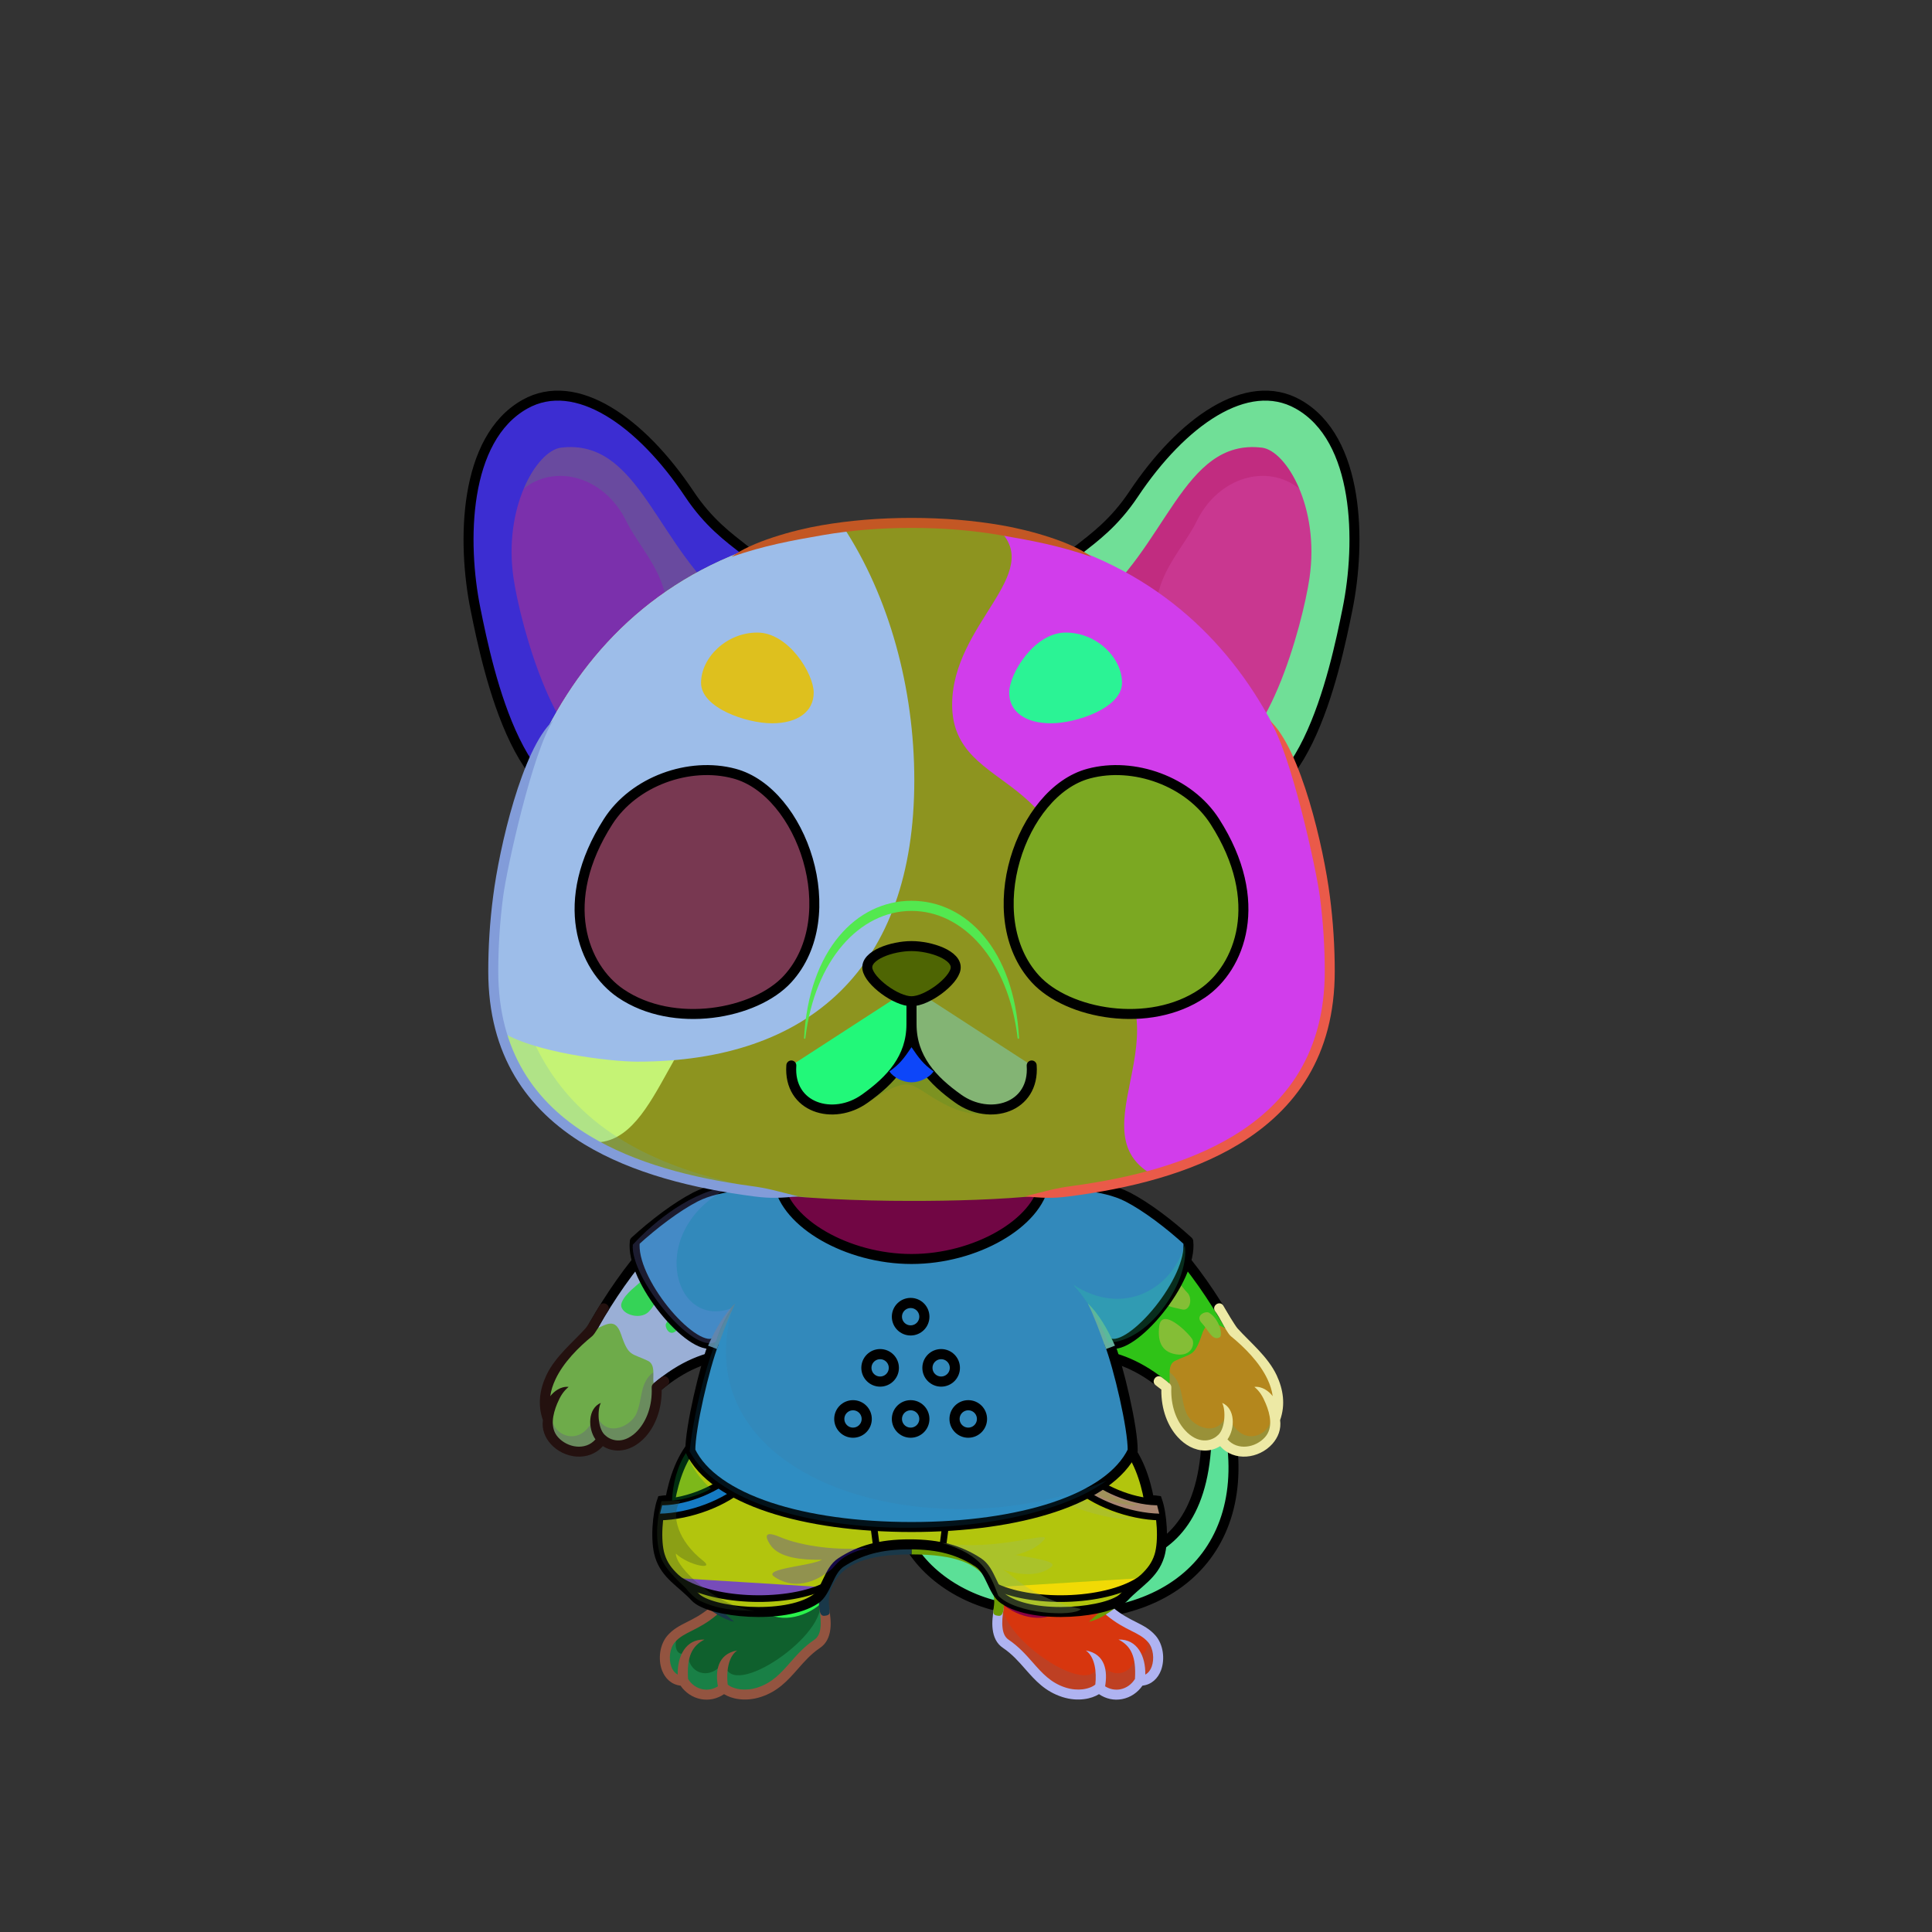 <?xml version="1.0" encoding="UTF-8"?><!DOCTYPE svg PUBLIC "-//W3C//DTD SVG 1.1//EN" "http://www.w3.org/Graphics/SVG/1.1/DTD/svg11.dtd"><!-- Creator: CorelDRAW X7 --><svg xmlns="http://www.w3.org/2000/svg" xmlns:xlink="http://www.w3.org/1999/xlink" xml:space="preserve" width="290mm" height="290mm" version="1.1" style="shape-rendering:geometricPrecision; text-rendering:geometricPrecision; image-rendering:optimizeQuality; fill-rule:evenodd; clip-rule:evenodd" viewBox="0 0 29000 29000">
 <rect x="0" y="0" width="29000" height="29000" fill="#333333" stroke="none"/>
 <defs>
  <style type="text/css">
   <![CDATA[
    .str4 {stroke:black;stroke-width:100}
    .str6 {stroke:black;stroke-width:152.39}
    .str0 {stroke:black;stroke-width:150}
    .str2 {stroke:black;stroke-width:150}
    .str3 {stroke:black;stroke-width:100;stroke-linecap:round;stroke-linejoin:round}
    .str1 {stroke:black;stroke-width:150;stroke-linecap:round;stroke-linejoin:round}
    .str5 {stroke:black;stroke-width:150;stroke-linecap:round;stroke-linejoin:round}
    .fil2 {fill:none}
    .fil28 {fill:black}
    .fil18 {fill:black}
    .fil29 {fill:#1A1A1A}
    .fil3 {fill:#FDFDFD}
    .fil33 {fill:white}
    .fil4 {fill:black;fill-rule:nonzero}
    .fil20 {fill:black;fill-opacity:0.102}
    .fil1 {fill:black;fill-opacity:0.2}
    .fil19 {fill:black;fill-opacity:0.2}
    .fil15 {fill:white;fill-opacity:0.2}
    .fil14 {fill:black;fill-opacity:0.302}
    .fil34 {fill:black;fill-opacity:0.502}
    .fil13 {fill:url(#id0)}
    .fil17 {fill:url(#id1)}
    .fil6 {fill:url(#id2)}
    .fil25 {fill:url(#id3)}
    .fil27 {fill:url(#id4)}
    .fil36 {fill:url(#id5)}
    .fil7 {fill:url(#id6)}
    .fil38 {fill:url(#id7)}
    .fil26 {fill:url(#id8)}
    .fil35 {fill:url(#id9)}
    .fil12 {fill:url(#id10)}
    .fil5 {fill:url(#id11)}
    .fil9 {fill:url(#id12)}
    .fil8 {fill:url(#id13)}
    .fil0 {fill:url(#id14)}
    .fil16 {fill:url(#id15)}
    .fil31 {fill:url(#id16)}
    .fil23 {fill:url(#id17)}
    .fil10 {fill:url(#id18)}
    .fil11 {fill:url(#id19)}
    .fil24 {fill:url(#id20)}
    .fil30 {fill:url(#id21)}
    .fil22 {fill:url(#id22)}
    .fil21 {fill:url(#id23)}
    .fil37 {fill:url(#id24)}
    .fil32 {fill:url(#id25)}
   ]]>
  </style>
  <linearGradient id="id0" gradientUnits="userSpaceOnUse" x1="10388.3" y1="23597.5" x2="16919.4" y2="22198">
   <stop offset="0" style="stop-opacity:1; stop-color:#303030"/>
   <stop offset="1" style="stop-opacity:1; stop-color:#525252"/>
  </linearGradient>
  <linearGradient id="id1" gradientUnits="userSpaceOnUse" x1="15226.1" y1="18518.4" x2="12138.5" y2="22898.5">
   <stop offset="0" style="stop-opacity:1; stop-color:white"/>
   <stop offset="0.49" style="stop-opacity:1; stop-color:white"/>
   <stop offset="1" style="stop-opacity:1; stop-color:#D9D9D9"/>
  </linearGradient>
  <linearGradient id="id2" gradientUnits="userSpaceOnUse" x1="11873.5" y1="21188" x2="11873.5" y2="24284.2">
   <stop offset="0" style="stop-opacity:1; stop-color:#E0E0E0"/>
   <stop offset="0.502" style="stop-opacity:1; stop-color:#EEEEEE"/>
   <stop offset="1" style="stop-opacity:1; stop-color:#FDFDFD"/>
  </linearGradient>
  <linearGradient id="id3" gradientUnits="userSpaceOnUse" x1="13682.5" y1="18025.9" x2="13682.5" y2="7848.92">
   <stop offset="0" style="stop-opacity:1; stop-color:#E0E0E0"/>
   <stop offset="0.51" style="stop-opacity:1; stop-color:white"/>
   <stop offset="1" style="stop-opacity:1; stop-color:white"/>
  </linearGradient>
  <linearGradient id="id4" gradientUnits="userSpaceOnUse" x1="10025.5" y1="17147.7" x2="10025.5" y2="7906.92">
   <stop offset="0" style="stop-opacity:1; stop-color:#28282B"/>
   <stop offset="1" style="stop-opacity:1; stop-color:#808A96"/>
  </linearGradient>
  <linearGradient id="id5" gradientUnits="userSpaceOnUse" x1="15225.6" y1="13284.1" x2="18413.8" y2="13284.1">
   <stop offset="0" style="stop-opacity:1; stop-color:#6EBBFF"/>
   <stop offset="0.49" style="stop-opacity:1; stop-color:#6DB8FE"/>
   <stop offset="0.502" style="stop-opacity:1; stop-color:#DEF1FF"/>
   <stop offset="1" style="stop-opacity:1; stop-color:#6BB4FD"/>
  </linearGradient>
  <linearGradient id="id6" gradientUnits="userSpaceOnUse" x1="16192.6" y1="17725.7" x2="17169.4" y2="20920.8">
   <stop offset="0" style="stop-opacity:1; stop-color:#E0E0E0"/>
   <stop offset="0.502" style="stop-opacity:1; stop-color:#EEEEEE"/>
   <stop offset="0.8" style="stop-opacity:1; stop-color:#FDFDFD"/>
   <stop offset="1" style="stop-opacity:1; stop-color:#FEFEFE"/>
  </linearGradient>
  <linearGradient id="id7" gradientUnits="userSpaceOnUse" x1="13682" y1="14200.8" x2="13682" y2="15028.9">
   <stop offset="0" style="stop-opacity:1; stop-color:#545454"/>
   <stop offset="1" style="stop-opacity:1; stop-color:#2E2E2E"/>
  </linearGradient>
  <linearGradient id="id8" gradientUnits="userSpaceOnUse" xlink:href="#id4" x1="17130.1" y1="17638.2" x2="17130.1" y2="7944.5">
  </linearGradient>
  <linearGradient id="id9" gradientUnits="userSpaceOnUse" x1="16902.1" y1="15220.3" x2="16902.1" y2="11559.1">
   <stop offset="0" style="stop-opacity:1; stop-color:#5CC3FF"/>
   <stop offset="1" style="stop-opacity:1; stop-color:#002946"/>
  </linearGradient>
  <linearGradient id="id10" gradientUnits="userSpaceOnUse" x1="13682" y1="17674" x2="13682" y2="23135">
   <stop offset="0" style="stop-opacity:1; stop-color:#E0E0E0"/>
   <stop offset="0.31" style="stop-opacity:1; stop-color:#EEEEEE"/>
   <stop offset="1" style="stop-opacity:1; stop-color:#FEFEFE"/>
  </linearGradient>
  <linearGradient id="id11" gradientUnits="userSpaceOnUse" xlink:href="#id2" x1="15490.5" y1="21188" x2="15490.5" y2="24284.2">
  </linearGradient>
  <linearGradient id="id12" gradientUnits="userSpaceOnUse" x1="11172.4" y1="17725.4" x2="10193.1" y2="20921">
   <stop offset="0" style="stop-opacity:1; stop-color:#E0E0E0"/>
   <stop offset="0.502" style="stop-opacity:1; stop-color:#EEEEEE"/>
   <stop offset="0.8" style="stop-opacity:1; stop-color:#FDFDFD"/>
   <stop offset="1" style="stop-opacity:1; stop-color:#FDFDFD"/>
  </linearGradient>
  <linearGradient id="id13" gradientUnits="userSpaceOnUse" x1="17373.7" y1="19323" x2="18233.2" y2="20069.9">
   <stop offset="0" style="stop-opacity:1; stop-color:#28282B"/>
   <stop offset="1" style="stop-opacity:1; stop-color:#434A52"/>
  </linearGradient>
  <linearGradient id="id14" gradientUnits="userSpaceOnUse" x1="15992.3" y1="24236.8" x2="15992.3" y2="20683">
   <stop offset="0" style="stop-opacity:1; stop-color:#E0E0E0"/>
   <stop offset="0.502" style="stop-opacity:1; stop-color:#EEEEEE"/>
   <stop offset="1" style="stop-opacity:1; stop-color:#FEFEFE"/>
  </linearGradient>
  <linearGradient id="id15" gradientUnits="userSpaceOnUse" x1="11441.5" y1="22765.7" x2="15923.2" y2="17916.7">
   <stop offset="0" style="stop-opacity:1; stop-color:#AB64A5"/>
   <stop offset="1" style="stop-opacity:1; stop-color:#CF97CB"/>
  </linearGradient>
  <linearGradient id="id16" gradientUnits="userSpaceOnUse" xlink:href="#id5" x1="8950.06" y1="13284.1" x2="12138.2" y2="13284.1">
  </linearGradient>
  <linearGradient id="id17" gradientUnits="userSpaceOnUse" xlink:href="#id4" x1="18226" y1="11990.5" x2="17787.7" y2="6017.38">
  </linearGradient>
  <linearGradient id="id18" gradientUnits="userSpaceOnUse" xlink:href="#id13" x1="10069.1" y1="19174.9" x2="9629.47" y2="19986.7">
  </linearGradient>
  <linearGradient id="id19" gradientUnits="userSpaceOnUse" xlink:href="#id13" x1="10615" y1="23331.1" x2="10710.7" y2="22922">
  </linearGradient>
  <linearGradient id="id20" gradientUnits="userSpaceOnUse" x1="16495.3" y1="7864.85" x2="19548.5" y2="10248">
   <stop offset="0" style="stop-opacity:1; stop-color:#FFCDC4"/>
   <stop offset="1" style="stop-opacity:1; stop-color:#FF745C"/>
  </linearGradient>
  <linearGradient id="id21" gradientUnits="userSpaceOnUse" xlink:href="#id9" x1="10862.9" y1="15131.2" x2="10060.5" y2="11648.2">
  </linearGradient>
  <linearGradient id="id22" gradientUnits="userSpaceOnUse" xlink:href="#id20" x1="7815.45" y1="7864.85" x2="10868.7" y2="10248">
  </linearGradient>
  <linearGradient id="id23" gradientUnits="userSpaceOnUse" xlink:href="#id4" x1="9576.26" y1="11990.5" x2="9138.03" y2="6017.38">
  </linearGradient>
  <radialGradient id="id24" gradientUnits="userSpaceOnUse" gradientTransform="matrix(-1.60812E-016 1 -1 -1.60812E-016 29721 -3537)" cx="16629.1" cy="13091.6" r="1466.27" fx="16629.1" fy="13091.6">
   <stop offset="0" style="stop-opacity:1; stop-color:#004480"/>
   <stop offset="1" style="stop-opacity:1; stop-color:black"/>
  </radialGradient>
  <radialGradient id="id25" gradientUnits="userSpaceOnUse" gradientTransform="matrix(6.12323E-017 1 -1 6.12323E-017 23826 2357)" xlink:href="#id24" cx="10734.8" cy="13091.6" r="1466.27" fx="10734.8" fy="13091.6">
  </radialGradient>
 </defs>
 <g id="Copy_x0020_of_x0020_Tail-Cat1">
  <path class="fil0" d="M13509 22865c194,648 829,1101 1490,1249 2291,513 3767,-628 3481,-2543 -96,-643 -288,-966 -368,-872 -59,70 3,461 2,748 -9,2416 -1836,2051 -2798,1937 -418,-50 -803,-1148 -1122,-1217 -320,-69 -880,51 -685,698z" style="fill:#3d7f65"/>
  <path class="fil1" d="M15307 24174c1048,172 1904,-17 2468,-474 -603,190 -1230,283 -1528,144 -40,-18 -240,-186 -516,-409 -149,-17 -289,-36 -415,-51 -259,-31 -506,-465 -732,-807 -291,-191 -566,-343 -776,-397 -222,65 -404,246 -317,618 6,22 13,44 20,67 206,648 886,1032 1574,1249 74,23 147,43 222,60z" style="fill:#9e31ab"/>
  <path class="fil2 str0" d="M13509 22865c194,648 829,1101 1490,1249 2291,513 3767,-628 3481,-2543 -96,-643 -288,-966 -368,-872 -59,70 3,461 2,748 -9,2416 -1836,2051 -2798,1937 -418,-50 -803,-1148 -1122,-1217 -320,-69 -880,51 -685,698z" style="fill:#5be097"/>
 </g>
 <g id="RightFoot-Cat1">
  <path class="fil3" d="M17107 25230c-124,214 -404,285 -611,106 -71,70 -277,145 -526,65 -410,-131 -508,-461 -851,-710 -221,-159 -124,-477 -114,-668 364,340 783,-165 1076,-248 374,-102 737,158 534,413 199,95 520,237 673,411 169,192 121,631 -181,631z" style="fill:#d7360e"/>
  <path class="fil1" d="M17107 25230c-124,214 -404,285 -611,106 -71,70 -277,145 -526,65 -410,-131 -518,-492 -872,-726 -156,-103 -135,-387 -103,-573 18,-14 37,-27 56,-38 -60,533 1445,1528 1433,860 214,342 596,186 545,-150 127,134 271,-14 143,-274 182,62 215,288 209,441 -17,153 -106,289 -274,289z" style="fill:#5a6978"/>
  <path class="fil4" d="M16703 24128c-31,-26 -78,-22 -105,10 -27,31 -22,79 9,105 144,120 266,182 373,236 100,50 184,92 252,169 81,92 97,256 55,370 -18,49 -49,94 -96,118 7,-269 -115,-534 -402,-526 186,95 268,253 247,592 -49,79 -127,137 -220,155 -79,15 -160,-2 -228,-45 38,-218 10,-484 -289,-538 139,98 163,330 142,511 -32,29 -98,60 -189,72 -75,9 -164,4 -260,-27 -221,-71 -352,-219 -489,-375 -104,-118 -211,-239 -363,-342 -57,-38 -82,-102 -91,-176 -11,-85 -1,-183 13,-274 15,-98 -130,-119 -144,-22 -16,102 -31,212 -18,314 14,114 57,216 157,282 136,92 236,206 333,317 151,171 295,335 557,419 119,38 230,44 323,32 93,-11 171,-41 226,-75 103,70 225,98 348,74 125,-24 233,-98 305,-202 136,-15 232,-107 279,-232 61,-166 34,-387 -84,-521 -86,-98 -183,-147 -296,-204 -100,-50 -214,-108 -345,-217z" style="fill:#afb3f1"/>
 </g>
 <g id="RightLeg-Cat1">
  <path class="fil5" d="M13682 23259c428,0 1377,183 1321,776 215,222 637,350 896,149 312,-243 712,-232 720,-12 370,-265 678,-701 680,-1146 2,-860 -666,-1598 -969,-1838 -621,860 -1470,1269 -2648,1328l0 743z" style="fill:#880142"/>
  <path class="fil1" d="M17192 23490c67,-148 106,-305 107,-464 2,-775 -541,-1451 -869,-1752l-157 727c26,48 52,95 79,143 387,-413 947,879 840,1346z" style="fill:#7df64b"/>
  <path class="fil4" d="M14990 24254c62,5 73,-66 79,-154 8,-118 -4,-261 -94,-417 0,-1 -1,-3 -2,-4 -100,-171 -247,-296 -460,-378 -208,-80 -478,-119 -831,-119l0 150c335,0 588,36 777,108 180,69 302,173 385,314 0,2 1,3 2,4 67,116 86,244 75,332 -9,68 -10,89 -11,105 -4,48 44,56 80,59zm1296 -3006c175,140 477,451 691,859 144,272 248,587 247,919 -1,245 -87,464 -218,653 -154,223 -454,481 -660,663 306,-60 713,-477 783,-578 147,-211 244,-458 244,-738 2,-360 -110,-698 -263,-989 -227,-430 -547,-760 -734,-907l-46 58 -44 60 0 0z" style="fill:#6c9b04"/>
 </g>
 <g id="LeftFoot-Cat1">
  <path class="fil3" d="M10257 25230c124,214 404,285 611,106 71,70 277,145 526,65 410,-131 508,-461 851,-710 221,-159 124,-477 114,-668 -364,340 -783,-165 -1076,-248 -374,-102 -737,158 -535,413 -198,95 -519,237 -672,411 -169,192 -121,631 181,631z" style="fill:#0f602d"/>
  <path class="fil1" d="M10257 25230c124,214 404,285 611,106 71,70 277,145 526,65 410,-131 518,-492 871,-726 157,-103 136,-387 103,-573 -17,-14 -36,-27 -55,-38 60,533 -1445,1528 -1434,860 -213,342 -595,186 -544,-150 -127,134 -271,-14 -143,-274 -182,62 -215,288 -209,441 17,153 106,289 274,289z" style="fill:#42feac"/>
  <path class="fil4" d="M10660 24128c32,-26 79,-22 106,10 26,31 22,79 -10,105 -143,120 -266,182 -373,236 -99,50 -183,92 -251,169 -81,92 -97,256 -55,370 18,49 49,94 96,118 -7,-269 115,-534 402,-526 -186,95 -268,253 -247,592 49,79 127,137 220,155 79,15 160,-2 228,-45 -39,-218 -11,-484 289,-538 -139,98 -163,330 -142,511 31,29 98,60 189,72 75,9 163,4 259,-27 222,-71 353,-219 490,-375 104,-118 210,-239 363,-342 56,-38 82,-102 91,-176 11,-85 0,-183 -14,-274 -14,-98 131,-119 145,-22 16,102 31,212 18,314 -14,114 -58,216 -157,282 -136,92 -236,206 -333,317 -151,171 -296,335 -557,419 -119,38 -230,44 -323,32 -93,-11 -171,-41 -226,-75 -103,70 -226,98 -349,74 -124,-24 -233,-98 -304,-202 -136,-15 -232,-107 -279,-232 -61,-166 -34,-387 84,-521 86,-98 183,-147 296,-204 100,-50 214,-108 344,-217z" style="fill:#935440"/>
 </g>
 <g id="LeftLeg-Cat1">
  <path class="fil6" d="M13682 23259c-428,0 -1377,183 -1321,776 -215,222 -637,350 -896,149 -312,-243 -712,-232 -720,-12 -370,-265 -679,-701 -680,-1146 -2,-860 666,-1598 969,-1838 621,860 1470,1269 2648,1328l0 743z" style="fill:#2af34c"/>
  <path class="fil4" d="M12374 24254c-62,5 -74,-66 -80,-154 -7,-118 4,-261 94,-417 1,-1 2,-3 3,-4 100,-171 247,-296 460,-378 208,-80 478,-119 831,-119l0 150c-335,0 -588,36 -777,108 -180,69 -303,173 -385,314 -1,2 -1,3 -2,4 -67,116 -86,244 -75,332 9,68 10,89 11,105 4,48 -44,56 -80,59zm-1296 -3006c-176,140 -477,451 -692,859 -143,272 -247,587 -246,919 1,245 87,464 218,653 154,223 454,481 660,663 -306,-60 -713,-477 -784,-578 -146,-211 -243,-458 -244,-738 -1,-360 110,-698 264,-989 226,-430 547,-760 734,-907l46 58 44 60 0 0z" style="fill:#193849"/>
  <path class="fil1" d="M10172 23490c-67,-148 -106,-305 -107,-464 -2,-775 540,-1451 869,-1752l157 727c-26,48 -53,95 -79,143 -388,-413 -947,879 -840,1346z" style="fill:#b65af6"/>
 </g>
 <g id="RightHand-Cat1">
  <path class="fil7" d="M16231 17709c1007,345 1819,1401 2257,2165 289,504 -636,1265 -911,1014 -627,-574 -1209,-620 -1689,-543 -742,120 -1353,-1920 -931,-2545 422,-21 934,-40 1274,-91z" style="fill:#98abd6"/>
  <path class="fil1" d="M17512 20830c-602,-518 -1160,-559 -1624,-485 -171,28 -335,-59 -481,-217 -325,-472 753,-1098 1039,-656 261,403 734,847 1111,1126 -2,93 16,193 -45,232l0 0 0 0z" style="fill:#241df1"/>
  <path class="fil2 str1" d="M16477 20333c340,47 711,200 1100,555 275,251 1152,-509 864,-1013 -438,-763 -1203,-1821 -2210,-2166 -90,-31 -172,-59 -246,-84" style="fill:#2fc317"/>
 </g>
 <g id="RightPaw-Cat1">
  <path class="fil3" d="M17501 20836c-31,672 506,1059 828,766 253,397 884,103 809,-293 203,-535 -266,-1036 -634,-1325 -198,-64 -364,-248 -462,44 -114,341 -157,279 -402,398 -164,79 -11,352 -139,410z" style="fill:#b4871d"/>
  <path class="fil1" d="M17501 20836c-31,672 506,1059 828,766 341,429 911,24 753,-293 -65,297 -520,408 -657,-118 -113,412 -522,237 -614,26 -96,-216 -45,-462 -254,-619 -2,93 16,193 -45,232l0 0 0 1c-2,0 -3,1 -5,2l0 0 0 0 0 0 0 0 -1 1 0 0 0 0c-2,1 -3,2 -5,2z" style="fill:#2ebba6"/>
  <path class="fil4" d="M17437 20673c-79,-58 -168,63 -89,121 29,21 57,43 84,65 -4,302 99,551 246,712 55,61 118,109 183,144 146,76 312,82 454,-8 209,238 583,191 784,-34 86,-97 135,-221 116,-357 83,-234 46,-463 -52,-673 -133,-282 -403,-498 -588,-704 -34,-37 -181,-286 -215,-345 -58,-79 -178,10 -120,89 36,48 75,120 112,186 6,12 81,153 124,188 201,164 431,392 551,649 38,81 65,165 77,251 -53,-69 -156,-152 -275,-139 81,67 126,143 171,252 66,158 113,363 -12,503 -142,159 -412,205 -563,33 116,-164 118,-464 -80,-548 55,102 48,374 -55,477 -86,86 -222,119 -360,47 -49,-26 -97,-63 -141,-112 -129,-140 -218,-365 -207,-639 2,-22 -6,-44 -23,-60 -37,-34 -82,-68 -122,-98z" style="fill:#ede9a5"/>
 </g>
 <g id="LeftHand-Cat1">
  <path class="fil8" d="M18145 19703c-47,-27 -216,41 -104,159 93,96 156,272 266,212 56,-30 -7,-283 -162,-371zm-744 202c-26,198 15,387 253,424 238,38 287,-163 238,-234 -81,-118 -454,-471 -491,-190zm89 -837c-154,-66 -292,256 -153,402 138,145 271,151 407,185 122,30 162,-171 76,-254 -85,-83 -187,-272 -330,-333z" style="fill:#84be36"/>
  <path class="fil9" d="M11133 17709c-1007,345 -1819,1401 -2257,2165 -289,504 636,1265 911,1014 627,-574 1209,-620 1689,-543 742,120 1352,-1920 931,-2545 -422,-21 -934,-40 -1274,-91z" style="fill:#a7b6ac"/>
  <path class="fil1" d="M9852 20830c602,-518 1160,-559 1624,-485 171,28 335,-59 481,-217 325,-472 -753,-1098 -1039,-656 -261,403 -734,847 -1111,1126 2,93 -16,193 45,232l0 0 0 0z" style="fill:#c1b7a6"/>
  <path class="fil2 str1" d="M10887 20333c-340,47 -711,200 -1100,555 -275,251 -1153,-509 -864,-1013 438,-763 1203,-1821 2210,-2166 90,-31 171,-59 246,-84" style="fill:#9aafd6"/>
  <path class="fil10" d="M9997 19869c-24,48 53,214 165,95 91,-98 263,-170 198,-276 -33,-55 -283,22 -363,181zm-666 -314c-58,157 271,278 409,132 139,-146 137,-279 164,-417 23,-122 -179,-152 -258,-62 -78,89 -261,201 -315,347z" style="fill:#35d357"/>
  <path class="fil11" d="M10900 22973c0,-123 -351,-123 -430,13 -79,136 -31,228 -9,330 21,91 221,59 263,-23 43,-82 176,-206 176,-320z" style="fill:#f380b5"/>
 </g>
 <g id="LeftPaw-Cat1">
  <path class="fil3" d="M9863 20836c31,672 -506,1059 -828,766 -253,397 -884,103 -809,-293 -203,-535 266,-1036 634,-1325 198,-64 364,-248 462,44 114,341 157,279 402,398 164,79 11,352 139,410z" style="fill:#6eab4a"/>
  <path class="fil1" d="M9863 20836c31,672 -506,1059 -828,766 -341,429 -911,24 -754,-293 66,297 521,408 658,-118 113,412 522,237 614,26 95,-216 45,-462 254,-619 2,93 -16,193 45,232l0 0 0 1c2,0 3,1 5,2l0 0 0 0 0 0 0 0 0 1 1 0 0 0c1,1 3,2 5,2z" style="fill:#5d10b2"/>
  <path class="fil4" d="M9927 20673c79,-58 168,63 88,121 -28,21 -56,43 -83,65 4,302 -100,551 -246,712 -56,61 -118,109 -183,144 -146,76 -312,82 -454,-8 -209,238 -583,191 -784,-34 -86,-97 -135,-221 -116,-357 -83,-234 -46,-463 52,-673 133,-282 403,-498 588,-704 34,-37 180,-286 214,-345 59,-79 179,10 121,89 -36,48 -76,120 -112,186 -6,12 -81,153 -124,188 -201,164 -431,392 -551,649 -38,81 -66,165 -77,251 53,-69 156,-152 275,-139 -81,67 -126,143 -172,252 -65,158 -113,363 13,503 142,159 412,205 562,33 -115,-164 -117,-464 81,-548 -55,102 -48,374 55,477 86,86 222,119 359,47 50,-26 98,-63 142,-112 128,-140 218,-365 207,-639 -2,-22 6,-44 23,-60 37,-34 81,-68 122,-98z" style="fill:#24110f"/>
 </g>
 <g id="Body-Cat1">
  <path class="fil12" d="M13682 23135c-1548,0 -2752,-291 -2993,-1956 -145,-1003 379,-2260 972,-3384 7,-12 13,-109 19,-121 634,81 1289,124 2002,143 713,-19 1367,-62 2002,-143 5,11 11,106 16,116 594,1125 1120,2384 975,3389 -242,1665 -1445,1956 -2993,1956z" style="fill:#710644"/>
  <path class="fil1" d="M12621 23067c-1016,-156 -1749,-629 -1932,-1888 -75,-519 29,-1106 229,-1707 -223,2001 402,3257 1703,3595z" style="fill:#96584d"/>
  <path class="fil4" d="M11012 22144c-250,-321 -348,-641 -397,-954 -59,-377 -24,-998 184,-1320 -78,421 -93,905 -36,1298 50,341 104,572 249,976z" style="fill:#bbb9d0"/>
  <path class="fil1" d="M14743 23067c1016,-156 1749,-629 1932,-1888 75,-519 -29,-1106 -229,-1707 223,2001 -402,3257 -1703,3595z" style="fill:#0f7287"/>
  <path class="fil4" d="M16352 22144c250,-321 347,-641 397,-954 59,-377 24,-998 -184,-1320 78,421 93,905 36,1298 -50,341 -104,572 -249,976z" style="fill:#d8a8e6"/>
 </g>
 <g id="Copy_x0020_of_x0020_Trousers">
  <path class="fil13 str2" d="M13654 23181c-448,0 -750,90 -1029,271 -191,123 -216,439 -386,553 -465,314 -1589,198 -1802,-31 -208,-224 -442,-331 -532,-622 -71,-227 -35,-634 33,-827 32,-5 89,-5 122,-10 54,-295 165,-664 419,-916 1032,0 2143,42 3175,42 1032,0 2143,-42 3174,-42 254,252 365,621 420,916 33,5 90,5 122,10 68,193 103,600 33,827 -90,291 -324,398 -532,622 -213,229 -1338,345 -1802,31 -170,-114 -195,-430 -386,-553 -279,-181 -581,-271 -1029,-271z" style="fill:#b2c50d"/>
  <path class="fil2 str3" d="M9951 22545c387,-9 828,-207 1078,-436 60,54 93,122 153,176 -282,271 -822,478 -1287,486" style="fill:#157bc4"/>
  <line class="fil2 str4" x1="13038" y1="22311" x2="13158" y2="23232"/>
  <path class="fil2 str3" d="M10156 23687c499,368 1617,399 2193,136" style="fill:#774cb9"/>
  <path class="fil14" d="M13033 23233c-426,46 -984,-17 -1326,-162 -233,-99 -229,-12 -148,113 133,206 488,232 779,228 -155,93 -892,132 -719,253 137,95 449,233 873,-119 98,-111 178,-222 541,-313z" style="fill:#481be8"/>
  <path class="fil14" d="M10214 22528c-157,214 -30,609 338,898 191,149 -218,72 -407,-106 -7,203 591,778 1184,861 -292,-7 -543,-19 -824,-153 -70,-33 -166,-128 -212,-190 -142,-136 -331,-307 -385,-497 -82,-287 -36,-579 21,-808 95,-2 190,-4 285,-5z" style="fill:#34482a"/>
  <path class="fil14" d="M10087 22525c159,-7 473,-99 583,-182 -162,-140 -292,-321 -369,-539 -134,196 -202,471 -214,721z" style="fill:#069b39"/>
  <path class="fil2 str3" d="M17356 22545c-386,-9 -828,-207 -1078,-436 -60,54 -93,122 -153,176 283,271 823,478 1288,486" style="fill:#a98772"/>
  <line class="fil2 str4" x1="14270" y1="22311" x2="14149" y2="23232"/>
  <path class="fil2 str3" d="M17152 23687c-499,368 -1617,399 -2194,136" style="fill:#f1da05"/>
  <path class="fil14" d="M14139 23159c816,140 1675,-200 1529,-44 -52,56 -136,151 -427,227 377,56 620,105 544,173 -108,98 -345,174 -732,46 168,89 409,416 1172,591 -106,122 -984,76 -1241,-201 -130,-348 -242,-614 -845,-792z" style="fill:#98ba6f"/>
  <path class="fil15" d="M16277 22512c204,122 498,238 816,302 -425,-3 -760,-110 -1038,-218 74,-28 148,-56 222,-84z" style="fill:#9fad91"/>
  <path class="fil15" d="M16569 22364c140,136 348,178 524,232 -199,7 -453,-58 -635,-164 43,-23 69,-45 111,-68z" style="fill:#7db900"/>
 </g>
 <g id="Copy_x0020_of_x0020_NecklaceT-Shirt-Blue-Medium">
  <path class="fil16" d="M13682 18898c-963,0 -1888,-538 -1991,-1137 -307,16 -874,11 -1254,207 -284,147 -625,406 -908,665 -70,577 848,1662 1184,1528 -137,355 -355,1275 -351,1616 352,734 1703,1144 3320,1144 1618,0 2969,-410 3320,-1144 5,-341 -213,-1261 -350,-1616 336,134 1253,-951 1184,-1528 -284,-259 -624,-518 -908,-665 -380,-196 -947,-191 -1254,-207 -103,599 -1028,1137 -1992,1137z" style="fill:#658cb2"/>
  <path class="fil17" d="M13682 18898c-525,0 -1038,-160 -1414,-402 -428,160 -898,652 -1231,1069 -217,337 -360,867 -513,1250 -112,342 -167,505 -162,962 352,734 1703,1144 3320,1144 1618,0 2969,-410 3320,-1144 6,-457 -49,-620 -161,-962 -153,-383 -296,-913 -513,-1250 -334,-417 -804,-909 -1232,-1069 -375,242 -889,402 -1414,402z" style="fill:#4c5cc1"/>
  <path class="fil2 str5" d="M13682 18898c-963,0 -1888,-538 -1991,-1137 -307,16 -874,11 -1254,207 -284,147 -625,406 -908,665 -70,577 848,1662 1184,1528 -137,355 -355,1275 -351,1616 352,734 1703,1144 3320,1144 1618,0 2969,-410 3320,-1144 5,-341 -213,-1261 -350,-1616 336,134 1253,-951 1184,-1528 -284,-259 -624,-518 -908,-665 -380,-196 -947,-191 -1254,-207 -103,599 -1028,1137 -1992,1137z" style="fill:#3289bb"/>
  <path class="fil18" d="M10628 20199c108,-240 250,-489 409,-634 -87,172 -189,446 -275,684l-134 -50z" style="fill:#58849c"/>
  <path class="fil18" d="M16736 20199c-107,-240 -249,-489 -408,-634 87,172 189,446 274,684l134 -50z" style="fill:#65af9d"/>
  <path class="fil19" d="M10982 17806c-1300,628 -884,2158 -6,1833 -107,172 -169,303 -230,499 -343,209 -1292,-972 -1247,-1455 314,-343 898,-821 1483,-877z" style="fill:#908cf1"/>
  <path class="fil20" d="M10981 19684c-693,2595 3061,3627 5633,2539 -1417,1034 -5492,979 -6262,-437 60,-614 336,-1736 629,-2102z" style="fill:#18b5fe"/>
  <path class="fil19" d="M16107 19281c750,492 1483,72 1677,-592 80,504 -493,1434 -1145,1466 -144,-352 -340,-664 -532,-874z" style="fill:#29e294"/>
  <g id="_2902625860448">
   <g>
    <circle class="fil2 str6" cx="12804" cy="21299" r="206"/>
    <circle class="fil2 str6" cx="13669" cy="21299" r="206"/>
    <circle class="fil2 str6" cx="14534" cy="21299" r="206"/>
   </g>
   <g>
    <circle class="fil2 str6" cx="14127" cy="20532" r="206"/>
    <circle class="fil2 str6" cx="13211" cy="20532" r="206"/>
   </g>
   <circle class="fil2 str6" cx="13669" cy="19764" r="206"/>
  </g>
 </g>
 <g id="Ears-Cat1">
  <path class="fil21 str1" d="M9223 11990c-1387,556 -1901,-1936 -2085,-2844 -205,-1008 -183,-2561 742,-3079 766,-429 1744,264 2467,1348 583,873 1189,853 1334,1551 -1862,848 -1758,639 -2458,3024z" style="fill:#3c2dd2"/>
  <path class="fil22" d="M11005 9122c-1151,-864 -1386,-2548 -2584,-2402 -361,44 -869,888 -713,1956 102,701 663,2779 1465,2725 352,-785 844,-1396 1832,-2279z" style="fill:#7b30ac"/>
  <path class="fil19" d="M10986 9107c-1134,-868 -1374,-2532 -2565,-2387 -184,23 -406,253 -559,614 478,-380 1211,-179 1538,487 283,578 980,1076 378,2247 118,-195 947,-593 1208,-961z" style="fill:#26b56c"/>
  <path class="fil23 str1" d="M18141 11990c1387,556 1901,-1936 2085,-2844 205,-1008 183,-2561 -742,-3079 -766,-429 -1744,264 -2467,1348 -583,873 -1189,853 -1334,1551 1862,848 1758,639 2458,3024z" style="fill:#70df97"/>
  <path class="fil24" d="M16359 9122c1151,-864 1386,-2548 2584,-2402 361,44 869,888 713,1956 -102,701 -663,2779 -1465,2725 -351,-785 -844,-1396 -1832,-2279z" style="fill:#c93790"/>
  <path class="fil19" d="M16378 9107c1134,-868 1374,-2532 2565,-2387 184,23 406,253 559,614 -478,-380 -1211,-179 -1538,487 -283,578 -980,1076 -378,2247 -118,-195 -947,-593 -1208,-961z" style="fill:#a30043"/>
 </g>
 <g id="Head-Cat1">
  <path class="fil25" d="M13682 7849c4830,0 6279,3855 6279,6731 0,3211 -3855,3446 -6279,3446 -3327,0 -6278,-570 -6278,-3446 0,-2876 1448,-6731 6278,-6731z" style="fill:#8d941f"/>
  <path class="fil26" d="M14986 7945c3797,628 4982,4028 4982,6628 0,1783 -1189,2648 -2661,3065 -1297,-717 963,-2559 -1311,-3590 337,-2559 -1707,-2066 -1704,-3474 3,-1214 1400,-1963 694,-2629z" style="fill:#d13deb"/>
  <path class="fil27" d="M7489 15462c-71,-267 -109,-560 -109,-883 0,-2663 1246,-6165 5277,-6672 242,898 -2776,1730 -1430,3206 1557,1708 270,1629 -21,3797 -1112,107 -1263,2238 -2272,2238 -389,0 -1213,-913 -1445,-1686z" style="fill:#c5f375"/>
  <path class="fil1" d="M12145 17977c-2648,-189 -4741,-975 -4741,-3397 0,-689 83,-1434 276,-2169l-1 160c-519,4452 2334,5064 4466,5406z" style="fill:#5ba8d0"/>
  <path class="fil2" d="M7489 15462c-71,-267 -109,-560 -109,-883 0,-2663 1246,-6165 5277,-6672 689,1047 1067,2424 1067,3804 0,2816 -1572,4225 -4159,4225 -389,0 -1584,-134 -2076,-474z" style="fill:#9dbde9"/>
  <path class="fil4" d="M7403 13448c-51,388 -74,769 -74,1132 0,1264 584,2076 1443,2597 721,436 1635,665 2558,783 250,32 395,21 649,-2 -352,-88 -446,-121 -717,-157 -875,-119 -1735,-341 -2412,-752 -817,-494 -1371,-1266 -1371,-2469 0,-360 23,-735 72,-1113 57,-443 445,-2188 752,-2651 -469,429 -810,1921 -900,2632z" style="fill:#829cd9"/>
  <path class="fil4" d="M13682 7774c482,0 931,38 1348,110 435,74 1064,253 1354,475 -484,-169 -903,-246 -1379,-328 -409,-70 -849,-107 -1323,-107 -473,0 -914,37 -1323,107 -475,82 -895,159 -1379,328 291,-222 920,-401 1354,-475 418,-72 867,-110 1348,-110z" style="fill:#c35724"/>
  <path class="fil28" d="M12069 15579c73,-1321 788,-2058 1613,-2058 825,0 1540,737 1614,2058 1,15 -18,21 -21,1 -141,-1173 -818,-1907 -1593,-1907 -774,0 -1452,734 -1593,1907 -2,20 -22,14 -20,-1z" style="fill:#53e84f"/>
  <path class="fil4" d="M19961 13448c51,388 74,769 74,1132 0,1264 -584,2076 -1443,2597 -721,436 -1635,665 -2558,783 -250,32 -395,21 -649,-2 352,-88 446,-121 717,-157 875,-119 1735,-341 2412,-752 817,-494 1371,-1266 1371,-2469 0,-360 -23,-735 -72,-1113 -57,-443 -445,-2188 -752,-2651 469,429 810,1921 900,2632z" style="fill:#ea5a49"/>
  <path class="fil19" d="M12885 16615c145,-17 531,-402 795,-327 205,59 707,579 1282,395 -281,-1 -555,-111 -817,-395 -163,-169 -326,-338 -490,-507 -85,108 -170,217 -255,326 -172,170 -344,339 -515,508z" style="fill:#3b9029"/>
 </g>
 <g id="Mouth-Cat10">
  <path class="fil2 str1" d="M11878 15993c-45,638 632,835 1102,499 390,-277 701,-609 701,-1117 0,-255 1,-248 1,-551" style="fill:#22f879"/>
  <path class="fil2 str1" d="M15486 15993c45,638 -632,835 -1102,499 -390,-277 -701,-609 -701,-1117 0,-255 -1,-248 -1,-551" style="fill:#83b474"/>
  <path class="fil18" d="M13682 15719c-113,167 -181,258 -332,363 60,90 201,164 332,164 131,0 272,-74 332,-164 -151,-105 -219,-196 -332,-363z" style="fill:#0d46f9"/>
 </g>
 <g id="Copy_x0020_of_x0020_Eyes-Cat8">
  <g id="_2902625851872">
   <path class="fil29" d="M15775 10857c384,0 1067,-232 1067,-607 0,-376 -378,-755 -846,-755 -470,0 -848,617 -848,902 0,284 241,460 627,460l0 0z" style="fill:#2bf395"/>
   <path class="fil29" d="M11589 10857c-386,0 -1066,-232 -1066,-607 0,-376 378,-755 845,-755 468,0 846,617 846,902 0,284 -241,460 -625,460l0 0z" style="fill:#dec01e"/>
  </g>
 </g>
 <g id="Copy_x0020_of_x0020_Eyes-Dog5">
  <path class="fil30" d="M9316 14910c795,542 2024,313 2507,-216 859,-940 218,-2810 -801,-3082 -675,-181 -1506,114 -1894,721 -767,1198 -378,2191 188,2577z" style="fill:#cdc26a"/>
  <path class="fil31" d="M10951 11656c-95,-18 -189,-26 -281,-30 -489,21 -926,242 -1257,602 -883,963 -325,2044 211,2390 753,486 1701,380 2078,-16 948,-994 191,-2764 -751,-2946z" style="fill:#cb09bf"/>
  <path class="fil32" d="M10432 11658c717,-167 1436,328 1607,1095 170,768 -175,1605 -1000,1772 -824,168 -1445,-328 -1615,-1095 -170,-767 291,-1605 1008,-1772z" style="fill:#1e17e6"/>
  <circle class="fil33" transform="matrix(0.524 0.082 -0.15 0.733 11837.7 13543.4)" r="235"/>
  <path class="fil33" d="M10628 14074c196,-20 220,-86 233,-328 12,242 36,308 232,328 -196,20 -220,87 -232,329 -13,-242 -37,-309 -233,-329z" style="fill:#876836"/>
  <path class="fil33" d="M10407 14204c86,-9 96,-38 102,-144 5,106 16,135 102,144 -86,8 -97,38 -102,144 -6,-106 -16,-136 -102,-144z" style="fill:#ac0285"/>
  <path class="fil33" d="M10913 13717c86,-9 97,-38 102,-144 6,106 16,135 102,144 -86,9 -96,38 -102,144 -5,-106 -16,-135 -102,-144z" style="fill:#a41828"/>
  <path class="fil33" d="M9445 12896c121,-12 136,-53 144,-203 7,150 22,191 144,203 -122,13 -137,54 -144,204 -8,-150 -23,-191 -144,-204z" style="fill:#a1050a"/>
  <path class="fil33" d="M11330 14137c86,-9 97,-38 102,-144 5,106 16,135 102,144 -86,9 -97,38 -102,144 -5,-106 -16,-135 -102,-144z" style="fill:#3773a0"/>
  <path class="fil33" d="M8983 12992c-355,1046 387,1741 1099,1839 -390,-194 -1161,-786 -1099,-1839z" style="fill:#13216b"/>
  <path class="fil34" d="M12030 14399c525,-990 -87,-2541 -1008,-2787 -675,-181 -1506,114 -1894,721 -253,396 -381,770 -417,1107l0 5 -2 12c450,-868 1361,-1493 2019,-1386 937,153 1352,1005 1302,2328z" style="fill:#ad2631"/>
  <circle class="fil33" transform="matrix(1.557 -1.44 0.849 0.621 9762.09 12164.6)" r="235"/>
  <circle class="fil33" transform="matrix(0.231 -0.484 0.323 0.107 9250.92 12640.7)" r="235"/>
  <circle class="fil33" transform="matrix(0.536 -0.031 0.062 0.335 10707.3 11831.6)" r="235"/>
  <path class="fil33" d="M11542 12990c174,-18 195,-77 206,-291 11,214 32,273 206,291 -174,18 -195,77 -206,291 -11,-214 -32,-273 -206,-291z" style="fill:#138b37"/>
  <path class="fil2 str2" d="M9316 14910c795,542 2024,313 2507,-216 859,-940 218,-2810 -801,-3082 -675,-181 -1506,114 -1894,721 -767,1198 -378,2191 188,2577z" style="fill:#783851"/>
  <path class="fil35" d="M18048 14910c-795,542 -2024,313 -2507,-216 -859,-940 -218,-2810 801,-3082 675,-181 1506,114 1894,721 767,1198 378,2191 -188,2577z" style="fill:#7b3d1f"/>
  <path class="fil36" d="M16413 11656c95,-18 188,-26 281,-30 489,21 926,242 1257,602 883,963 325,2044 -211,2390 -753,486 -1701,380 -2078,-16 -948,-994 -191,-2764 751,-2946z" style="fill:#1ca895"/>
  <path class="fil37" d="M16932 11658c-717,-167 -1437,328 -1607,1095 -170,768 175,1605 1000,1772 824,168 1445,-328 1615,-1095 170,-767 -291,-1605 -1008,-1772z" style="fill:#3ed5ef"/>
  <circle class="fil33" transform="matrix(0.524 0.082 -0.15 0.733 17932.8 13701.9)" r="235"/>
  <path class="fil33" d="M16642 14066c196,-20 220,-86 233,-328 12,242 36,308 232,328 -196,20 -220,87 -232,329 -13,-242 -37,-309 -233,-329z" style="fill:#dbab93"/>
  <path class="fil33" d="M16421 14196c86,-9 96,-38 102,-144 5,106 16,135 102,144 -86,8 -97,38 -102,144 -6,-106 -16,-136 -102,-144z" style="fill:#4a265c"/>
  <path class="fil33" d="M16927 13709c86,-9 97,-38 102,-144 6,106 16,135 102,144 -86,9 -96,38 -102,144 -5,-106 -16,-135 -102,-144z" style="fill:#f1847b"/>
  <path class="fil33" d="M16021 12858c-121,-12 -136,-54 -143,-203 -8,149 -23,191 -144,203 121,12 136,54 144,203 7,-149 22,-191 143,-203z" style="fill:#08fc22"/>
  <path class="fil33" d="M17344 14129c86,-9 97,-38 102,-144 5,106 16,135 102,144 -86,9 -97,38 -102,144 -5,-106 -16,-135 -102,-144z" style="fill:#f38ece"/>
  <path class="fil33" d="M18380 12992c356,1046 -386,1741 -1098,1839 389,-194 1161,-786 1098,-1839z" style="fill:#b75a5b"/>
  <path class="fil34" d="M15334 14399c-525,-990 87,-2541 1008,-2787 675,-181 1506,114 1894,721 253,396 381,770 417,1107l0 5 2 12c-450,-868 -1361,-1493 -2020,-1386 -936,153 -1351,1005 -1301,2328z" style="fill:#a6368f"/>
  <circle class="fil33" transform="matrix(1.557 -1.44 0.849 0.621 16238 12131.6)" r="235"/>
  <circle class="fil33" transform="matrix(0.231 -0.484 0.323 0.107 15638.9 12679.1)" r="235"/>
  <circle class="fil33" transform="matrix(0.534 0.049 0.012 0.34 17216.2 11831.6)" r="235"/>
  <path class="fil33" d="M17732 12973c174,-18 195,-77 206,-291 11,214 32,273 206,291 -174,18 -195,77 -206,291 -11,-214 -32,-273 -206,-291z" style="fill:#f31f51"/>
  <path class="fil2 str2" d="M18048 14910c-795,542 -2024,313 -2507,-216 -859,-940 -218,-2810 801,-3082 675,-181 1506,114 1894,721 767,1198 378,2191 -188,2577z" style="fill:#7ba822"/>
 </g>
 <g id="Nose-Cat1">
  <path class="fil38 str1" d="M13682 14201c-290,0 -694,137 -662,341 28,187 428,487 662,487 234,0 634,-300 662,-487 31,-204 -372,-341 -662,-341z" style="fill:#4e6503"/>
 </g>
</svg>